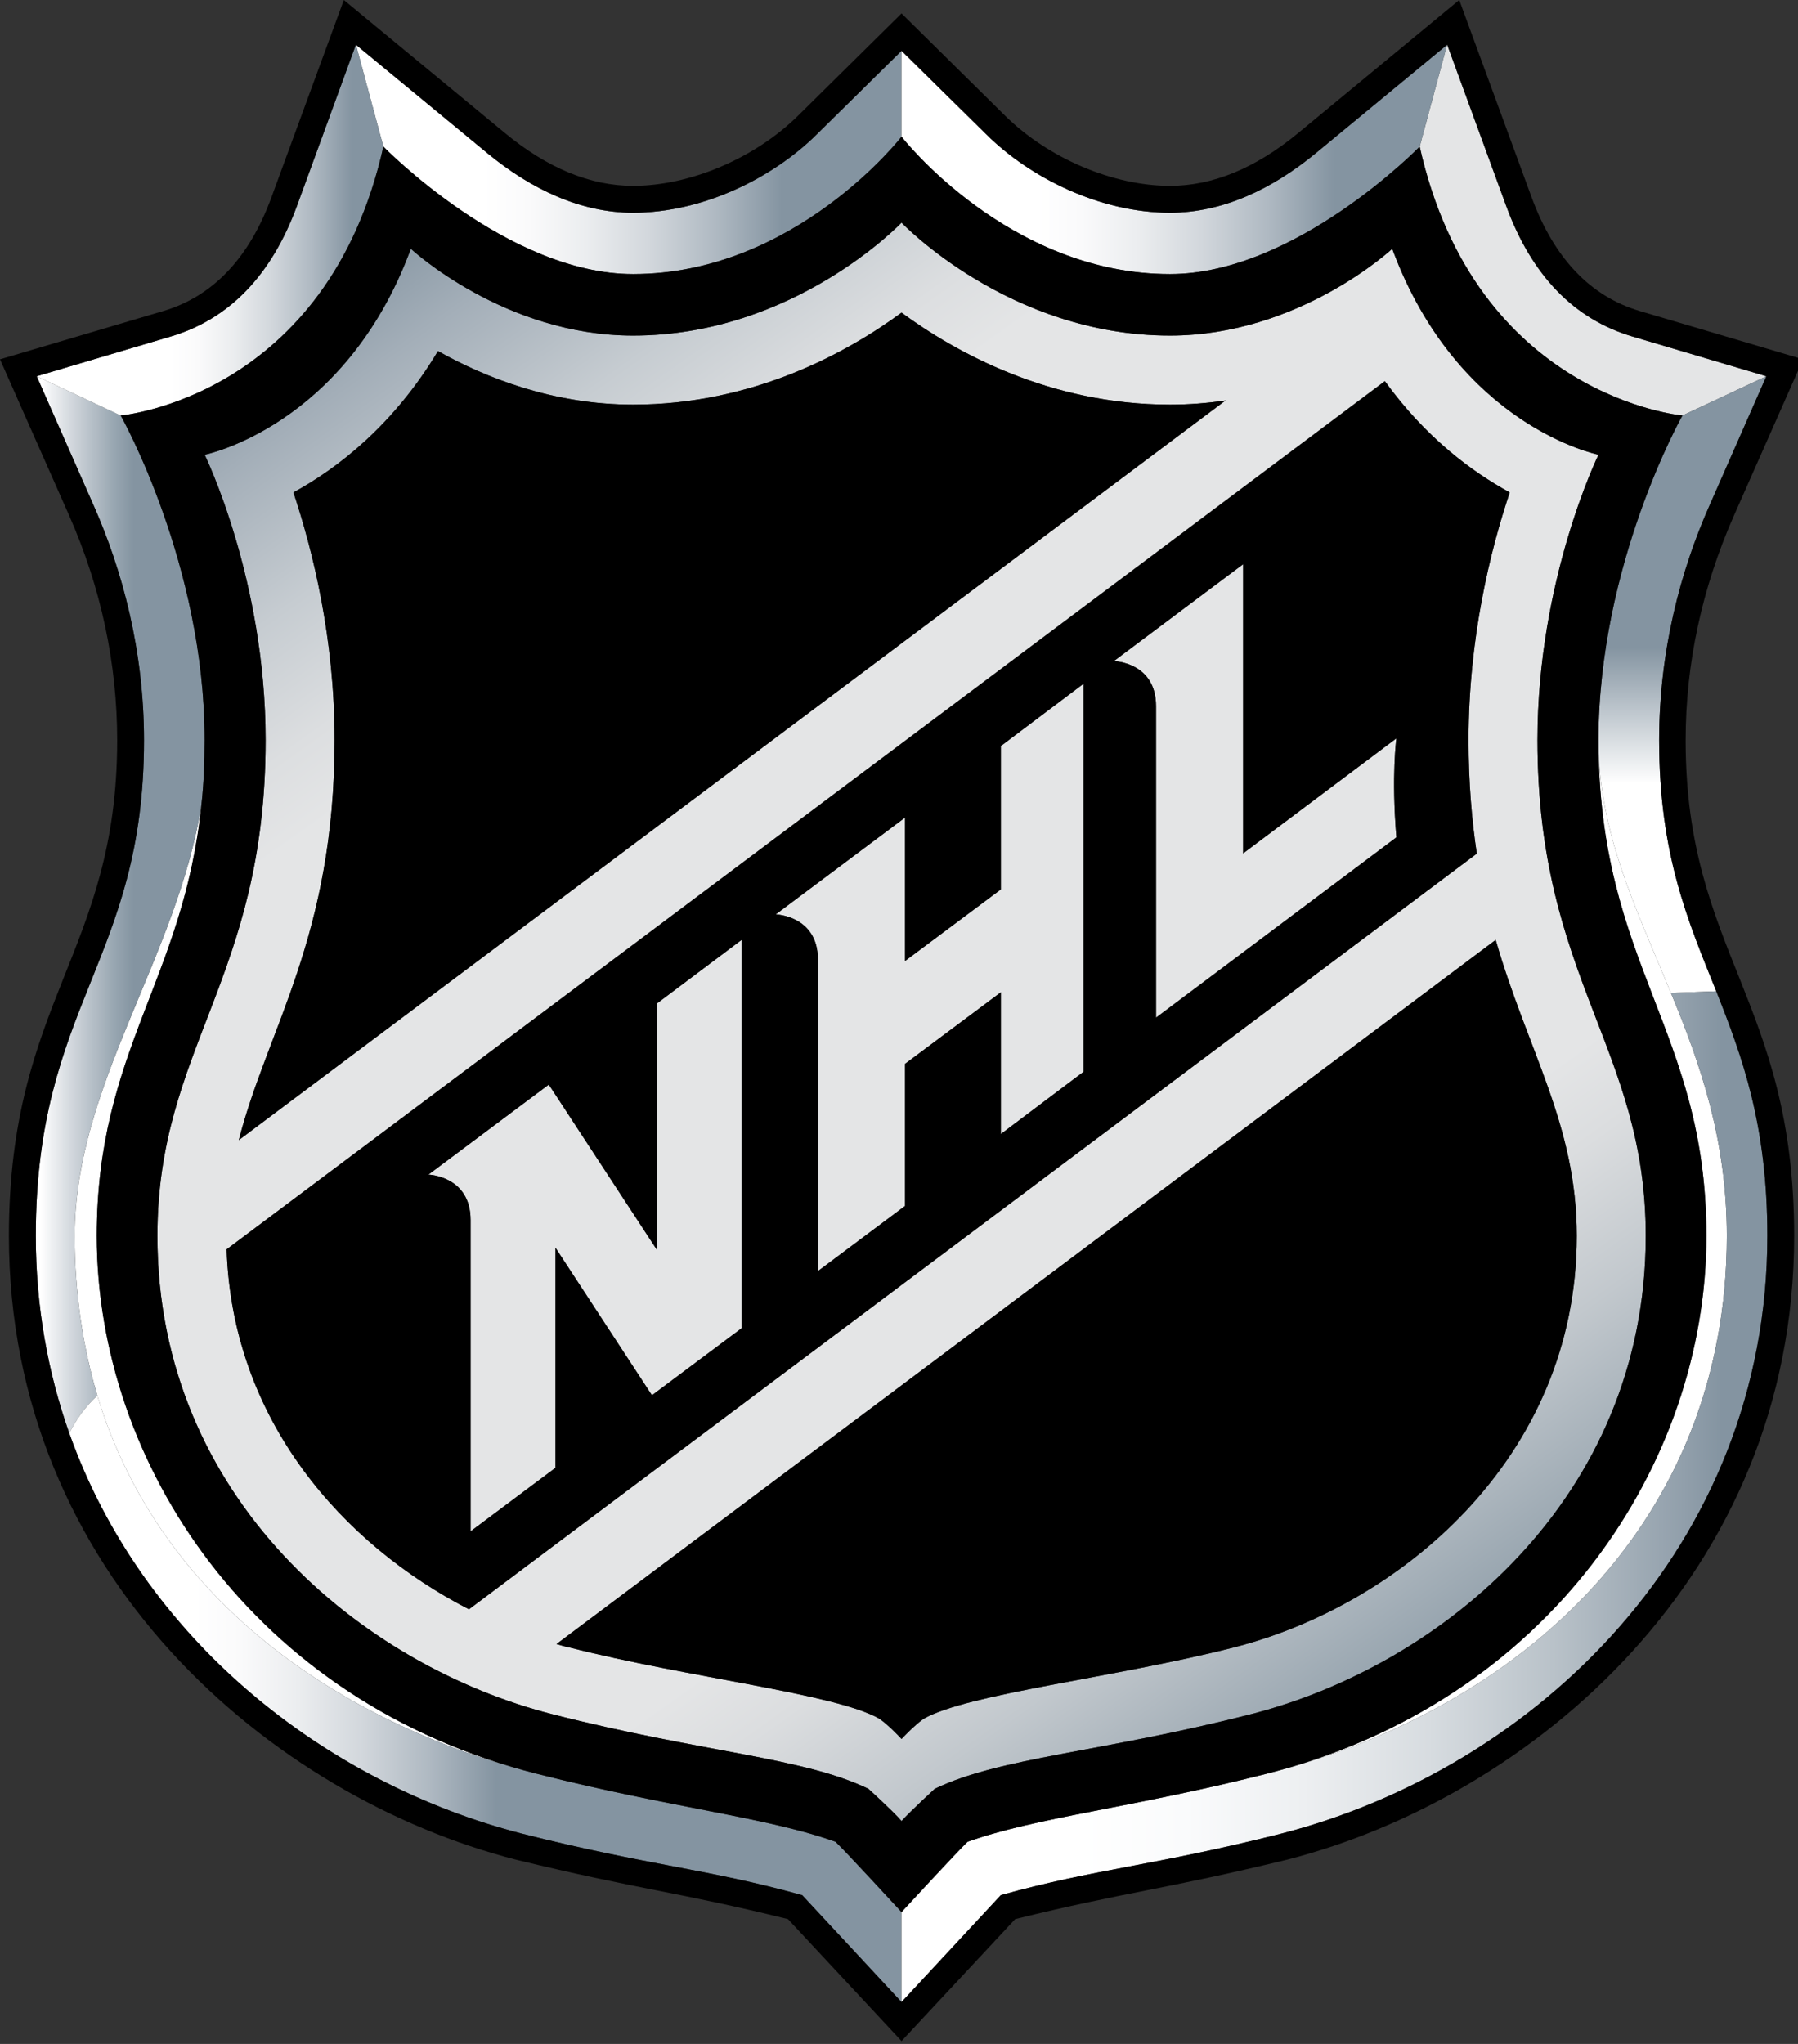 <?xml version="1.0" encoding="UTF-8"?>
<svg xmlns="http://www.w3.org/2000/svg" xmlns:xlink="http://www.w3.org/1999/xlink" width="22pt" height="25pt" viewBox="0 0 22 25" version="1.1">
<rect x="0" y="0" width="22" height="25" fill="#333333" stroke="none"/>
<defs>
<clipPath id="clip1">
  <path d="M 0.438 4.602 L 2.504 4.602 L 2.504 17.531 L 0.438 17.531 Z M 0.438 4.602 "/>
</clipPath>
<clipPath id="clip2">
  <path d="M 1.191 17.07 C 1.016 16.477 0.914 15.828 0.914 15.117 C 0.914 13.266 2.168 11.723 2.465 9.84 C 2.492 9.594 2.504 9.332 2.504 9.051 C 2.504 6.898 1.477 5.082 1.477 5.082 L 0.449 4.602 L 1.145 6.18 C 1.496 6.973 1.762 7.953 1.762 9.055 C 1.762 11.75 0.438 12.289 0.438 15.117 C 0.438 15.98 0.586 16.789 0.848 17.531 C 0.93 17.359 1.055 17.195 1.191 17.07 "/>
</clipPath>
<linearGradient id="linear0" gradientUnits="userSpaceOnUse" x1="-133.044" y1="306.581" x2="-132.044" y2="306.581" gradientTransform="matrix(2.653,0,0,-2.647,353.165,822.537)">
<stop offset="0" style="stop-color:rgb(100%,100%,100%);stop-opacity:1;"/>
<stop offset="0.112" style="stop-color:rgb(100%,100%,100%);stop-opacity:1;"/>
<stop offset="0.27" style="stop-color:rgb(80.392%,82.745%,85.098%);stop-opacity:1;"/>
<stop offset="0.451" style="stop-color:rgb(59.608%,65.098%,69.412%);stop-opacity:1;"/>
<stop offset="0.539" style="stop-color:rgb(51.765%,58.039%,63.137%);stop-opacity:1;"/>
<stop offset="1" style="stop-color:rgb(51.765%,58.039%,63.137%);stop-opacity:1;"/>
</linearGradient>
<clipPath id="clip3">
  <path d="M 19.559 4.602 L 21.613 4.602 L 21.613 12.145 L 19.559 12.145 Z M 19.559 4.602 "/>
</clipPath>
<clipPath id="clip4">
  <path d="M 20.586 5.082 C 20.586 5.082 19.559 6.898 19.559 9.051 C 19.559 10.191 20.023 11.117 20.445 12.145 L 21 12.125 C 20.656 11.27 20.301 10.453 20.301 9.055 C 20.301 7.953 20.566 6.973 20.918 6.18 L 21.613 4.602 Z M 20.586 5.082 "/>
</clipPath>
<linearGradient id="linear1" gradientUnits="userSpaceOnUse" x1="-150.324" y1="328.506" x2="-149.324" y2="328.506" gradientTransform="matrix(0,-7.807,-7.824,0,2590.827,-1161.281)">
<stop offset="0" style="stop-color:rgb(100%,100%,100%);stop-opacity:1;"/>
<stop offset="0.348" style="stop-color:rgb(100%,100%,100%);stop-opacity:1;"/>
<stop offset="0.562" style="stop-color:rgb(51.765%,58.039%,63.137%);stop-opacity:1;"/>
<stop offset="1" style="stop-color:rgb(51.765%,58.039%,63.137%);stop-opacity:1;"/>
</linearGradient>
<clipPath id="clip5">
  <path d="M 0.848 17.07 L 11.031 17.07 L 11.031 24.488 L 0.848 24.488 Z M 0.848 17.07 "/>
</clipPath>
<clipPath id="clip6">
  <path d="M 10.223 22.527 C 9.383 22.227 8.238 22.117 6.582 21.699 C 4.316 21.129 1.977 19.676 1.191 17.07 C 1.055 17.195 0.93 17.359 0.848 17.531 C 1.742 20.047 3.977 21.812 6.395 22.43 C 7.941 22.82 8.664 22.859 9.816 23.184 C 9.965 23.34 11.031 24.488 11.031 24.488 L 11.031 23.387 C 11.031 23.387 10.332 22.629 10.223 22.527 "/>
</clipPath>
<linearGradient id="linear2" gradientUnits="userSpaceOnUse" x1="-139.594" y1="325.065" x2="-138.594" y2="325.065" gradientTransform="matrix(10.271,0,0,-10.249,1434.598,3352.235)">
<stop offset="0" style="stop-color:rgb(100%,100%,100%);stop-opacity:1;"/>
<stop offset="0.152" style="stop-color:rgb(100%,100%,100%);stop-opacity:1;"/>
<stop offset="0.207" style="stop-color:rgb(98.039%,98.039%,98.431%);stop-opacity:1;"/>
<stop offset="0.276" style="stop-color:rgb(92.157%,92.941%,93.725%);stop-opacity:1;"/>
<stop offset="0.351" style="stop-color:rgb(82.353%,84.314%,86.275%);stop-opacity:1;"/>
<stop offset="0.431" style="stop-color:rgb(68.627%,72.549%,76.078%);stop-opacity:1;"/>
<stop offset="0.511" style="stop-color:rgb(51.765%,58.039%,63.137%);stop-opacity:1;"/>
<stop offset="1" style="stop-color:rgb(51.765%,58.039%,63.137%);stop-opacity:1;"/>
</linearGradient>
<clipPath id="clip7">
  <path d="M 1.926 2.723 L 20.137 2.723 L 20.137 22.273 L 1.926 22.273 Z M 1.926 2.723 "/>
</clipPath>
<clipPath id="clip8">
  <path d="M 17.035 3.043 C 17.035 3.043 15.895 4.105 14.316 4.105 C 12.344 4.105 11.031 2.723 11.031 2.723 C 11.031 2.723 9.719 4.105 7.746 4.105 C 6.168 4.105 5.027 3.043 5.027 3.043 C 4.223 5.219 2.504 5.562 2.504 5.562 C 2.504 5.562 3.25 7.082 3.25 9.051 C 3.25 11.973 1.926 12.816 1.926 15.117 C 1.926 18.332 4.438 20.379 6.766 20.969 C 8.609 21.438 9.816 21.492 10.625 21.879 C 10.625 21.879 10.922 22.148 11.031 22.273 C 11.145 22.148 11.438 21.879 11.438 21.879 C 12.246 21.492 13.453 21.438 15.297 20.969 C 17.625 20.379 20.137 18.332 20.137 15.117 C 20.137 12.816 18.812 11.973 18.812 9.051 C 18.812 7.082 19.559 5.562 19.559 5.562 C 19.559 5.562 17.84 5.219 17.035 3.043 M 4.094 9.051 C 4.094 7.801 3.824 6.723 3.59 6.023 C 4.133 5.727 4.816 5.199 5.359 4.297 C 5.941 4.621 6.773 4.949 7.746 4.949 C 9.219 4.949 10.371 4.309 11.031 3.824 C 11.691 4.309 12.844 4.949 14.316 4.949 C 14.555 4.949 14.781 4.93 14.996 4.898 L 2.922 13.945 C 3.27 12.582 4.094 11.457 4.094 9.051 M 19.293 15.117 C 19.293 17.844 17.113 19.641 15.09 20.152 C 13.629 20.523 11.84 20.715 11.301 21.023 C 11.18 21.109 11.031 21.27 11.031 21.27 C 11.031 21.27 10.883 21.109 10.762 21.023 C 10.223 20.715 8.434 20.523 6.973 20.152 C 6.918 20.141 6.863 20.125 6.809 20.109 L 18.301 11.496 C 18.695 12.863 19.293 13.758 19.293 15.117 M 17.969 9.051 C 17.969 9.57 18.008 10.027 18.07 10.441 L 5.738 19.684 C 4.195 18.891 2.84 17.371 2.773 15.281 L 16.945 4.66 C 17.441 5.348 18.008 5.77 18.473 6.023 C 18.238 6.723 17.969 7.801 17.969 9.051 "/>
</clipPath>
<linearGradient id="linear3" gradientUnits="userSpaceOnUse" x1="-144.842" y1="332.343" x2="-143.842" y2="332.343" gradientTransform="matrix(-13.064,-18.616,-18.657,13.035,4325.752,-7007.136)">
<stop offset="0" style="stop-color:rgb(51.765%,58.039%,63.137%);stop-opacity:1;"/>
<stop offset="0.042" style="stop-color:rgb(60%,65.098%,69.02%);stop-opacity:1;"/>
<stop offset="0.135" style="stop-color:rgb(76.078%,78.431%,80.392%);stop-opacity:1;"/>
<stop offset="0.208" style="stop-color:rgb(85.882%,86.667%,87.451%);stop-opacity:1;"/>
<stop offset="0.253" style="stop-color:rgb(89.412%,89.804%,90.196%);stop-opacity:1;"/>
<stop offset="0.753" style="stop-color:rgb(89.412%,89.804%,90.196%);stop-opacity:1;"/>
<stop offset="0.795" style="stop-color:rgb(86.275%,87.059%,87.843%);stop-opacity:1;"/>
<stop offset="0.86" style="stop-color:rgb(77.647%,80%,81.961%);stop-opacity:1;"/>
<stop offset="0.94" style="stop-color:rgb(63.922%,68.235%,72.157%);stop-opacity:1;"/>
<stop offset="1" style="stop-color:rgb(51.765%,58.039%,63.137%);stop-opacity:1;"/>
</linearGradient>
<clipPath id="clip9">
  <path d="M 4.355 0.547 L 11.031 0.547 L 11.031 3.352 L 4.355 3.352 Z M 4.355 0.547 "/>
</clipPath>
<clipPath id="clip10">
  <path d="M 7.746 3.352 C 9.727 3.352 11.031 1.672 11.031 1.672 L 11.031 0.621 L 9.992 1.645 C 9.461 2.172 8.605 2.602 7.746 2.602 C 7.102 2.602 6.496 2.312 5.965 1.875 L 4.355 0.547 L 4.691 1.793 C 4.691 1.793 6.207 3.352 7.746 3.352 "/>
</clipPath>
<linearGradient id="linear4" gradientUnits="userSpaceOnUse" x1="-138.405" y1="321.709" x2="-137.405" y2="321.709" gradientTransform="matrix(6.751,0,0,-6.736,938.633,2168.916)">
<stop offset="0" style="stop-color:rgb(100%,100%,100%);stop-opacity:1;"/>
<stop offset="0.247" style="stop-color:rgb(100%,100%,100%);stop-opacity:1;"/>
<stop offset="0.33" style="stop-color:rgb(98.039%,98.039%,98.431%);stop-opacity:1;"/>
<stop offset="0.433" style="stop-color:rgb(92.157%,92.941%,93.725%);stop-opacity:1;"/>
<stop offset="0.546" style="stop-color:rgb(82.353%,84.314%,86.275%);stop-opacity:1;"/>
<stop offset="0.666" style="stop-color:rgb(68.627%,72.549%,76.078%);stop-opacity:1;"/>
<stop offset="0.786" style="stop-color:rgb(51.765%,58.039%,63.137%);stop-opacity:1;"/>
<stop offset="1" style="stop-color:rgb(51.765%,58.039%,63.137%);stop-opacity:1;"/>
</linearGradient>
<clipPath id="clip11">
  <path d="M 11.031 12.125 L 21.625 12.125 L 21.625 24.488 L 11.031 24.488 Z M 11.031 12.125 "/>
</clipPath>
<clipPath id="clip12">
  <path d="M 21.129 15.117 C 21.129 18.609 18.629 20.906 15.484 21.699 C 13.824 22.117 12.684 22.227 11.84 22.527 C 11.73 22.629 11.031 23.387 11.031 23.387 L 11.031 24.488 C 11.031 24.488 12.098 23.34 12.246 23.18 C 13.398 22.859 14.121 22.82 15.668 22.43 C 18.797 21.629 21.625 18.906 21.625 15.117 C 21.625 13.754 21.316 12.922 21 12.125 L 20.445 12.145 C 20.801 13.004 21.129 13.934 21.129 15.117 "/>
</clipPath>
<linearGradient id="linear5" gradientUnits="userSpaceOnUse" x1="-139.698" y1="325.354" x2="-138.698" y2="325.354" gradientTransform="matrix(10.758,0,0,-10.734,1513.947,3510.801)">
<stop offset="0" style="stop-color:rgb(100%,100%,100%);stop-opacity:1;"/>
<stop offset="0.197" style="stop-color:rgb(100%,100%,100%);stop-opacity:1;"/>
<stop offset="0.319" style="stop-color:rgb(98.039%,98.431%,98.824%);stop-opacity:1;"/>
<stop offset="0.454" style="stop-color:rgb(92.941%,93.725%,94.51%);stop-opacity:1;"/>
<stop offset="0.597" style="stop-color:rgb(84.314%,86.275%,87.843%);stop-opacity:1;"/>
<stop offset="0.744" style="stop-color:rgb(72.157%,75.686%,78.431%);stop-opacity:1;"/>
<stop offset="0.893" style="stop-color:rgb(56.471%,61.961%,66.667%);stop-opacity:1;"/>
<stop offset="0.933" style="stop-color:rgb(51.765%,58.039%,63.137%);stop-opacity:1;"/>
<stop offset="1" style="stop-color:rgb(51.765%,58.039%,63.137%);stop-opacity:1;"/>
</linearGradient>
<clipPath id="clip13">
  <path d="M 11.031 0.547 L 17.707 0.547 L 17.707 3.352 L 11.031 3.352 Z M 11.031 0.547 "/>
</clipPath>
<clipPath id="clip14">
  <path d="M 14.316 3.352 C 15.855 3.352 17.371 1.793 17.371 1.793 L 17.707 0.547 L 16.098 1.875 C 15.566 2.312 14.961 2.602 14.316 2.602 C 13.457 2.602 12.602 2.172 12.07 1.645 L 11.031 0.621 L 11.031 1.672 C 11.031 1.672 12.336 3.352 14.316 3.352 "/>
</clipPath>
<linearGradient id="linear6" gradientUnits="userSpaceOnUse" x1="-138.405" y1="321.707" x2="-137.405" y2="321.707" gradientTransform="matrix(6.751,0,0,-6.736,945.388,2168.921)">
<stop offset="0" style="stop-color:rgb(100%,100%,100%);stop-opacity:1;"/>
<stop offset="0.247" style="stop-color:rgb(100%,100%,100%);stop-opacity:1;"/>
<stop offset="0.33" style="stop-color:rgb(98.039%,98.039%,98.431%);stop-opacity:1;"/>
<stop offset="0.433" style="stop-color:rgb(92.157%,92.941%,93.725%);stop-opacity:1;"/>
<stop offset="0.546" style="stop-color:rgb(82.353%,84.314%,86.275%);stop-opacity:1;"/>
<stop offset="0.666" style="stop-color:rgb(68.627%,72.549%,76.078%);stop-opacity:1;"/>
<stop offset="0.786" style="stop-color:rgb(51.765%,58.039%,63.137%);stop-opacity:1;"/>
<stop offset="1" style="stop-color:rgb(51.765%,58.039%,63.137%);stop-opacity:1;"/>
</linearGradient>
<clipPath id="clip15">
  <path d="M 0.449 0.547 L 4.691 0.547 L 4.691 5.082 L 0.449 5.082 Z M 0.449 0.547 "/>
</clipPath>
<clipPath id="clip16">
  <path d="M 4.691 1.793 L 4.355 0.543 L 3.633 2.52 C 3.32 3.371 2.801 3.906 2.086 4.117 L 0.449 4.602 L 1.477 5.082 C 1.477 5.082 4.004 4.863 4.691 1.793 "/>
</clipPath>
<linearGradient id="linear7" gradientUnits="userSpaceOnUse" x1="-136.82" y1="317.236" x2="-135.82" y2="317.236" gradientTransform="matrix(4.634,0,0,-4.624,634.314,1469.753)">
<stop offset="0" style="stop-color:rgb(100%,100%,100%);stop-opacity:1;"/>
<stop offset="0.388" style="stop-color:rgb(100%,100%,100%);stop-opacity:1;"/>
<stop offset="0.461" style="stop-color:rgb(98.039%,98.039%,98.431%);stop-opacity:1;"/>
<stop offset="0.552" style="stop-color:rgb(92.157%,92.941%,93.725%);stop-opacity:1;"/>
<stop offset="0.652" style="stop-color:rgb(82.353%,84.314%,86.275%);stop-opacity:1;"/>
<stop offset="0.759" style="stop-color:rgb(68.627%,72.549%,76.078%);stop-opacity:1;"/>
<stop offset="0.865" style="stop-color:rgb(51.765%,58.039%,63.137%);stop-opacity:1;"/>
<stop offset="1" style="stop-color:rgb(51.765%,58.039%,63.137%);stop-opacity:1;"/>
</linearGradient>
<clipPath id="clip17">
  <path d="M 0 0 L 22 0 L 22 24.965 L 0 24.965 Z M 0 0 "/>
</clipPath>
</defs>
<g id="surface1">
<path style=" stroke:none;fill-rule:nonzero;fill:rgb(100%,100%,100%);fill-opacity:1;" d="M 1.184 15.117 C 1.184 12.848 2.246 11.988 2.465 9.84 C 2.168 11.723 0.914 13.266 0.914 15.117 C 0.914 15.828 1.016 16.477 1.191 17.07 C 1.977 19.676 4.316 21.129 6.582 21.699 C 3.094 20.82 1.184 17.898 1.184 15.117 "/>
<path style=" stroke:none;fill-rule:nonzero;fill:rgb(100%,100%,100%);fill-opacity:1;" d="M 20.445 12.145 C 20.023 11.117 19.559 10.191 19.559 9.051 C 19.559 11.809 20.879 12.59 20.879 15.117 C 20.879 17.898 18.969 20.82 15.484 21.699 C 18.629 20.906 21.129 18.609 21.129 15.117 C 21.129 13.934 20.801 13.004 20.445 12.145 "/>
<path style=" stroke:none;fill-rule:nonzero;fill:rgb(89.412%,89.804%,90.196%);fill-opacity:1;" d="M 19.977 4.117 C 19.262 3.906 18.742 3.371 18.43 2.52 L 17.707 0.543 L 17.371 1.793 C 18.059 4.863 20.586 5.082 20.586 5.082 L 21.613 4.602 Z M 19.977 4.117 "/>
<path style=" stroke:none;fill-rule:nonzero;fill:rgb(89.412%,89.804%,90.196%);fill-opacity:1;" d="M 8.039 15.289 L 6.715 13.266 L 5.242 14.367 C 5.242 14.367 5.758 14.383 5.758 14.922 L 5.758 18.73 L 6.797 17.953 L 6.797 15.262 L 7.977 17.066 L 9.074 16.246 L 9.074 11.496 L 8.039 12.273 Z M 8.039 15.289 "/>
<path style=" stroke:none;fill-rule:nonzero;fill:rgb(89.412%,89.804%,90.196%);fill-opacity:1;" d="M 12.246 10.879 L 11.074 11.754 L 11.074 10 L 9.492 11.184 C 9.492 11.184 10.008 11.199 10.008 11.738 L 10.008 15.547 L 11.074 14.75 L 11.074 13.012 L 12.246 12.137 L 12.246 13.871 L 13.258 13.109 L 13.258 8.363 L 12.246 9.125 Z M 12.246 10.879 "/>
<path style=" stroke:none;fill-rule:nonzero;fill:rgb(89.412%,89.804%,90.196%);fill-opacity:1;" d="M 15.211 10.438 L 15.211 6.898 L 13.629 8.086 C 13.629 8.086 14.145 8.098 14.145 8.637 L 14.145 12.445 L 17.086 10.242 C 17.023 9.484 17.086 9.031 17.086 9.031 Z M 15.211 10.438 "/>
<g clip-path="url(#clip1)" clip-rule="nonzero">
<g clip-path="url(#clip2)" clip-rule="nonzero">
<path style=" stroke:none;fill-rule:nonzero;fill:url(#linear0);" d="M 0.438 4.602 L 2.504 4.602 L 2.504 17.531 L 0.438 17.531 Z M 0.438 4.602 "/>
</g>
</g>
<g clip-path="url(#clip3)" clip-rule="nonzero">
<g clip-path="url(#clip4)" clip-rule="nonzero">
<path style=" stroke:none;fill-rule:nonzero;fill:url(#linear1);" d="M 19.559 4.602 L 21.613 4.602 L 21.613 12.145 L 19.559 12.145 Z M 19.559 4.602 "/>
</g>
</g>
<g clip-path="url(#clip5)" clip-rule="nonzero">
<g clip-path="url(#clip6)" clip-rule="nonzero">
<path style=" stroke:none;fill-rule:nonzero;fill:url(#linear2);" d="M 0.848 17.07 L 11.031 17.07 L 11.031 24.488 L 0.848 24.488 Z M 0.848 17.07 "/>
</g>
</g>
<g clip-path="url(#clip7)" clip-rule="nonzero">
<g clip-path="url(#clip8)" clip-rule="nonzero">
<path style=" stroke:none;fill-rule:nonzero;fill:url(#linear3);" d="M 29.344 15.84 L 7.918 30.812 L -7.281 9.156 L 14.145 -5.816 Z M 29.344 15.84 "/>
</g>
</g>
<g clip-path="url(#clip9)" clip-rule="nonzero">
<g clip-path="url(#clip10)" clip-rule="nonzero">
<path style=" stroke:none;fill-rule:nonzero;fill:url(#linear4);" d="M 4.355 0.547 L 11.031 0.547 L 11.031 3.352 L 4.355 3.352 Z M 4.355 0.547 "/>
</g>
</g>
<g clip-path="url(#clip11)" clip-rule="nonzero">
<g clip-path="url(#clip12)" clip-rule="nonzero">
<path style=" stroke:none;fill-rule:nonzero;fill:url(#linear5);" d="M 11.031 12.125 L 21.625 12.125 L 21.625 24.488 L 11.031 24.488 Z M 11.031 12.125 "/>
</g>
</g>
<g clip-path="url(#clip13)" clip-rule="nonzero">
<g clip-path="url(#clip14)" clip-rule="nonzero">
<path style=" stroke:none;fill-rule:nonzero;fill:url(#linear6);" d="M 11.031 0.547 L 17.707 0.547 L 17.707 3.352 L 11.031 3.352 Z M 11.031 0.547 "/>
</g>
</g>
<g clip-path="url(#clip15)" clip-rule="nonzero">
<g clip-path="url(#clip16)" clip-rule="nonzero">
<path style=" stroke:none;fill-rule:nonzero;fill:url(#linear7);" d="M 0.449 0.547 L 4.691 0.547 L 4.691 5.082 L 0.449 5.082 Z M 0.449 0.547 "/>
</g>
</g>
<g clip-path="url(#clip17)" clip-rule="nonzero">
<path style=" stroke:none;fill-rule:nonzero;fill:rgb(0%,0%,0%);fill-opacity:1;" d="M 21.215 6.309 L 22.062 4.395 L 20.066 3.805 C 19.457 3.625 19.012 3.156 18.738 2.406 L 17.855 0 L 15.887 1.625 C 15.367 2.055 14.84 2.273 14.316 2.273 C 13.621 2.273 12.828 1.938 12.297 1.414 L 11.031 0.164 L 9.766 1.414 C 9.234 1.938 8.441 2.273 7.746 2.273 C 7.223 2.273 6.695 2.055 6.176 1.625 L 4.207 0 L 3.324 2.406 C 3.051 3.156 2.605 3.625 1.996 3.805 L 0 4.395 L 0.848 6.309 C 1.238 7.195 1.434 8.121 1.434 9.055 C 1.434 11.648 0.109 12.238 0.109 15.117 C 0.109 19.266 3.324 21.98 6.312 22.746 C 7.82 23.113 8.277 23.137 9.641 23.473 C 9.754 23.594 11.031 24.965 11.031 24.965 C 11.031 24.965 12.309 23.594 12.422 23.473 C 13.785 23.137 14.242 23.113 15.75 22.746 C 18.738 21.98 21.953 19.266 21.953 15.117 C 21.953 12.238 20.625 11.648 20.625 9.055 C 20.625 8.121 20.824 7.195 21.215 6.309 M 21 12.125 C 21.316 12.922 21.625 13.754 21.625 15.117 C 21.625 18.906 18.797 21.629 15.668 22.43 C 14.121 22.82 13.402 22.859 12.246 23.18 C 12.098 23.34 11.031 24.488 11.031 24.488 C 11.031 24.488 9.965 23.34 9.816 23.18 C 8.664 22.859 7.941 22.82 6.395 22.43 C 3.977 21.812 1.742 20.047 0.848 17.531 C 0.586 16.789 0.438 15.98 0.438 15.117 C 0.438 12.289 1.762 11.75 1.762 9.055 C 1.762 7.953 1.496 6.973 1.145 6.18 L 0.449 4.602 L 2.086 4.117 C 2.801 3.906 3.32 3.371 3.633 2.52 L 4.355 0.547 L 5.965 1.875 C 6.496 2.312 7.102 2.602 7.746 2.602 C 8.605 2.602 9.461 2.172 9.992 1.645 L 11.031 0.621 L 12.07 1.645 C 12.602 2.172 13.457 2.602 14.316 2.602 C 14.961 2.602 15.566 2.312 16.098 1.875 L 17.707 0.547 L 18.43 2.52 C 18.742 3.371 19.262 3.906 19.977 4.117 L 21.613 4.602 L 20.918 6.18 C 20.566 6.973 20.301 7.953 20.301 9.055 C 20.301 10.453 20.656 11.27 21 12.125 "/>
</g>
<path style=" stroke:none;fill-rule:nonzero;fill:rgb(0%,0%,0%);fill-opacity:1;" d="M 20.586 5.082 C 20.586 5.082 18.059 4.863 17.371 1.793 C 17.371 1.793 15.855 3.352 14.316 3.352 C 12.336 3.352 11.031 1.672 11.031 1.672 C 11.031 1.672 9.727 3.352 7.746 3.352 C 6.207 3.352 4.691 1.793 4.691 1.793 C 4.004 4.863 1.477 5.082 1.477 5.082 C 1.477 5.082 2.504 6.898 2.504 9.051 C 2.504 9.332 2.492 9.594 2.465 9.84 C 2.246 11.988 1.184 12.848 1.184 15.117 C 1.184 17.898 3.094 20.82 6.582 21.699 C 8.238 22.117 9.383 22.227 10.223 22.527 C 10.332 22.629 11.031 23.387 11.031 23.387 C 11.031 23.387 11.73 22.629 11.84 22.527 C 12.684 22.227 13.824 22.117 15.484 21.699 C 18.969 20.82 20.879 17.898 20.879 15.117 C 20.879 12.59 19.559 11.809 19.559 9.051 C 19.559 6.898 20.586 5.082 20.586 5.082 M 20.137 15.117 C 20.137 18.332 17.625 20.379 15.297 20.969 C 13.453 21.438 12.246 21.492 11.438 21.879 C 11.438 21.879 11.145 22.148 11.031 22.273 C 10.922 22.148 10.625 21.879 10.625 21.879 C 9.816 21.492 8.609 21.438 6.766 20.969 C 4.438 20.379 1.926 18.332 1.926 15.117 C 1.926 12.816 3.25 11.973 3.25 9.051 C 3.25 7.082 2.504 5.562 2.504 5.562 C 2.504 5.562 4.223 5.219 5.027 3.043 C 5.027 3.043 6.168 4.105 7.746 4.105 C 9.719 4.105 11.031 2.723 11.031 2.723 C 11.031 2.723 12.344 4.105 14.316 4.105 C 15.895 4.105 17.035 3.043 17.035 3.043 C 17.84 5.219 19.559 5.562 19.559 5.562 C 19.559 5.562 18.812 7.082 18.812 9.051 C 18.812 11.973 20.137 12.816 20.137 15.117 "/>
<path style=" stroke:none;fill-rule:nonzero;fill:rgb(0%,0%,0%);fill-opacity:1;" d="M 14.316 4.949 C 12.844 4.949 11.691 4.309 11.031 3.824 C 10.371 4.309 9.219 4.949 7.746 4.949 C 6.773 4.949 5.941 4.621 5.359 4.293 C 4.816 5.199 4.133 5.727 3.59 6.023 C 3.824 6.723 4.094 7.801 4.094 9.051 C 4.094 11.457 3.27 12.582 2.922 13.945 L 14.996 4.898 C 14.781 4.93 14.555 4.949 14.316 4.949 "/>
<path style=" stroke:none;fill-rule:nonzero;fill:rgb(0%,0%,0%);fill-opacity:1;" d="M 17.969 9.051 C 17.969 7.801 18.238 6.723 18.473 6.023 C 18.008 5.77 17.441 5.348 16.945 4.664 L 2.773 15.281 C 2.84 17.371 4.195 18.891 5.738 19.684 L 18.07 10.441 C 18.008 10.027 17.969 9.57 17.969 9.051 M 9.074 16.246 L 7.977 17.066 L 6.797 15.262 L 6.797 17.953 L 5.758 18.73 L 5.758 14.922 C 5.758 14.383 5.242 14.367 5.242 14.367 L 6.715 13.266 L 8.039 15.289 L 8.039 12.273 L 9.074 11.496 Z M 13.258 13.109 L 12.246 13.871 L 12.246 12.137 L 11.074 13.012 L 11.074 14.75 L 10.008 15.547 L 10.008 11.738 C 10.008 11.199 9.492 11.184 9.492 11.184 L 11.074 10 L 11.074 11.754 L 12.246 10.879 L 12.246 9.125 L 13.258 8.363 Z M 17.086 10.242 L 14.145 12.449 L 14.145 8.637 C 14.145 8.098 13.629 8.086 13.629 8.086 L 15.211 6.902 L 15.211 10.438 L 17.086 9.031 C 17.086 9.031 17.023 9.484 17.086 10.242 "/>
<path style=" stroke:none;fill-rule:nonzero;fill:rgb(0%,0%,0%);fill-opacity:1;" d="M 6.809 20.109 C 6.863 20.125 6.918 20.141 6.973 20.152 C 8.434 20.523 10.223 20.715 10.762 21.023 C 10.883 21.109 11.031 21.27 11.031 21.27 C 11.031 21.27 11.18 21.109 11.301 21.023 C 11.844 20.715 13.629 20.523 15.09 20.152 C 17.113 19.641 19.293 17.844 19.293 15.117 C 19.293 13.758 18.695 12.863 18.301 11.496 Z M 6.809 20.109 "/>
</g>
</svg>

